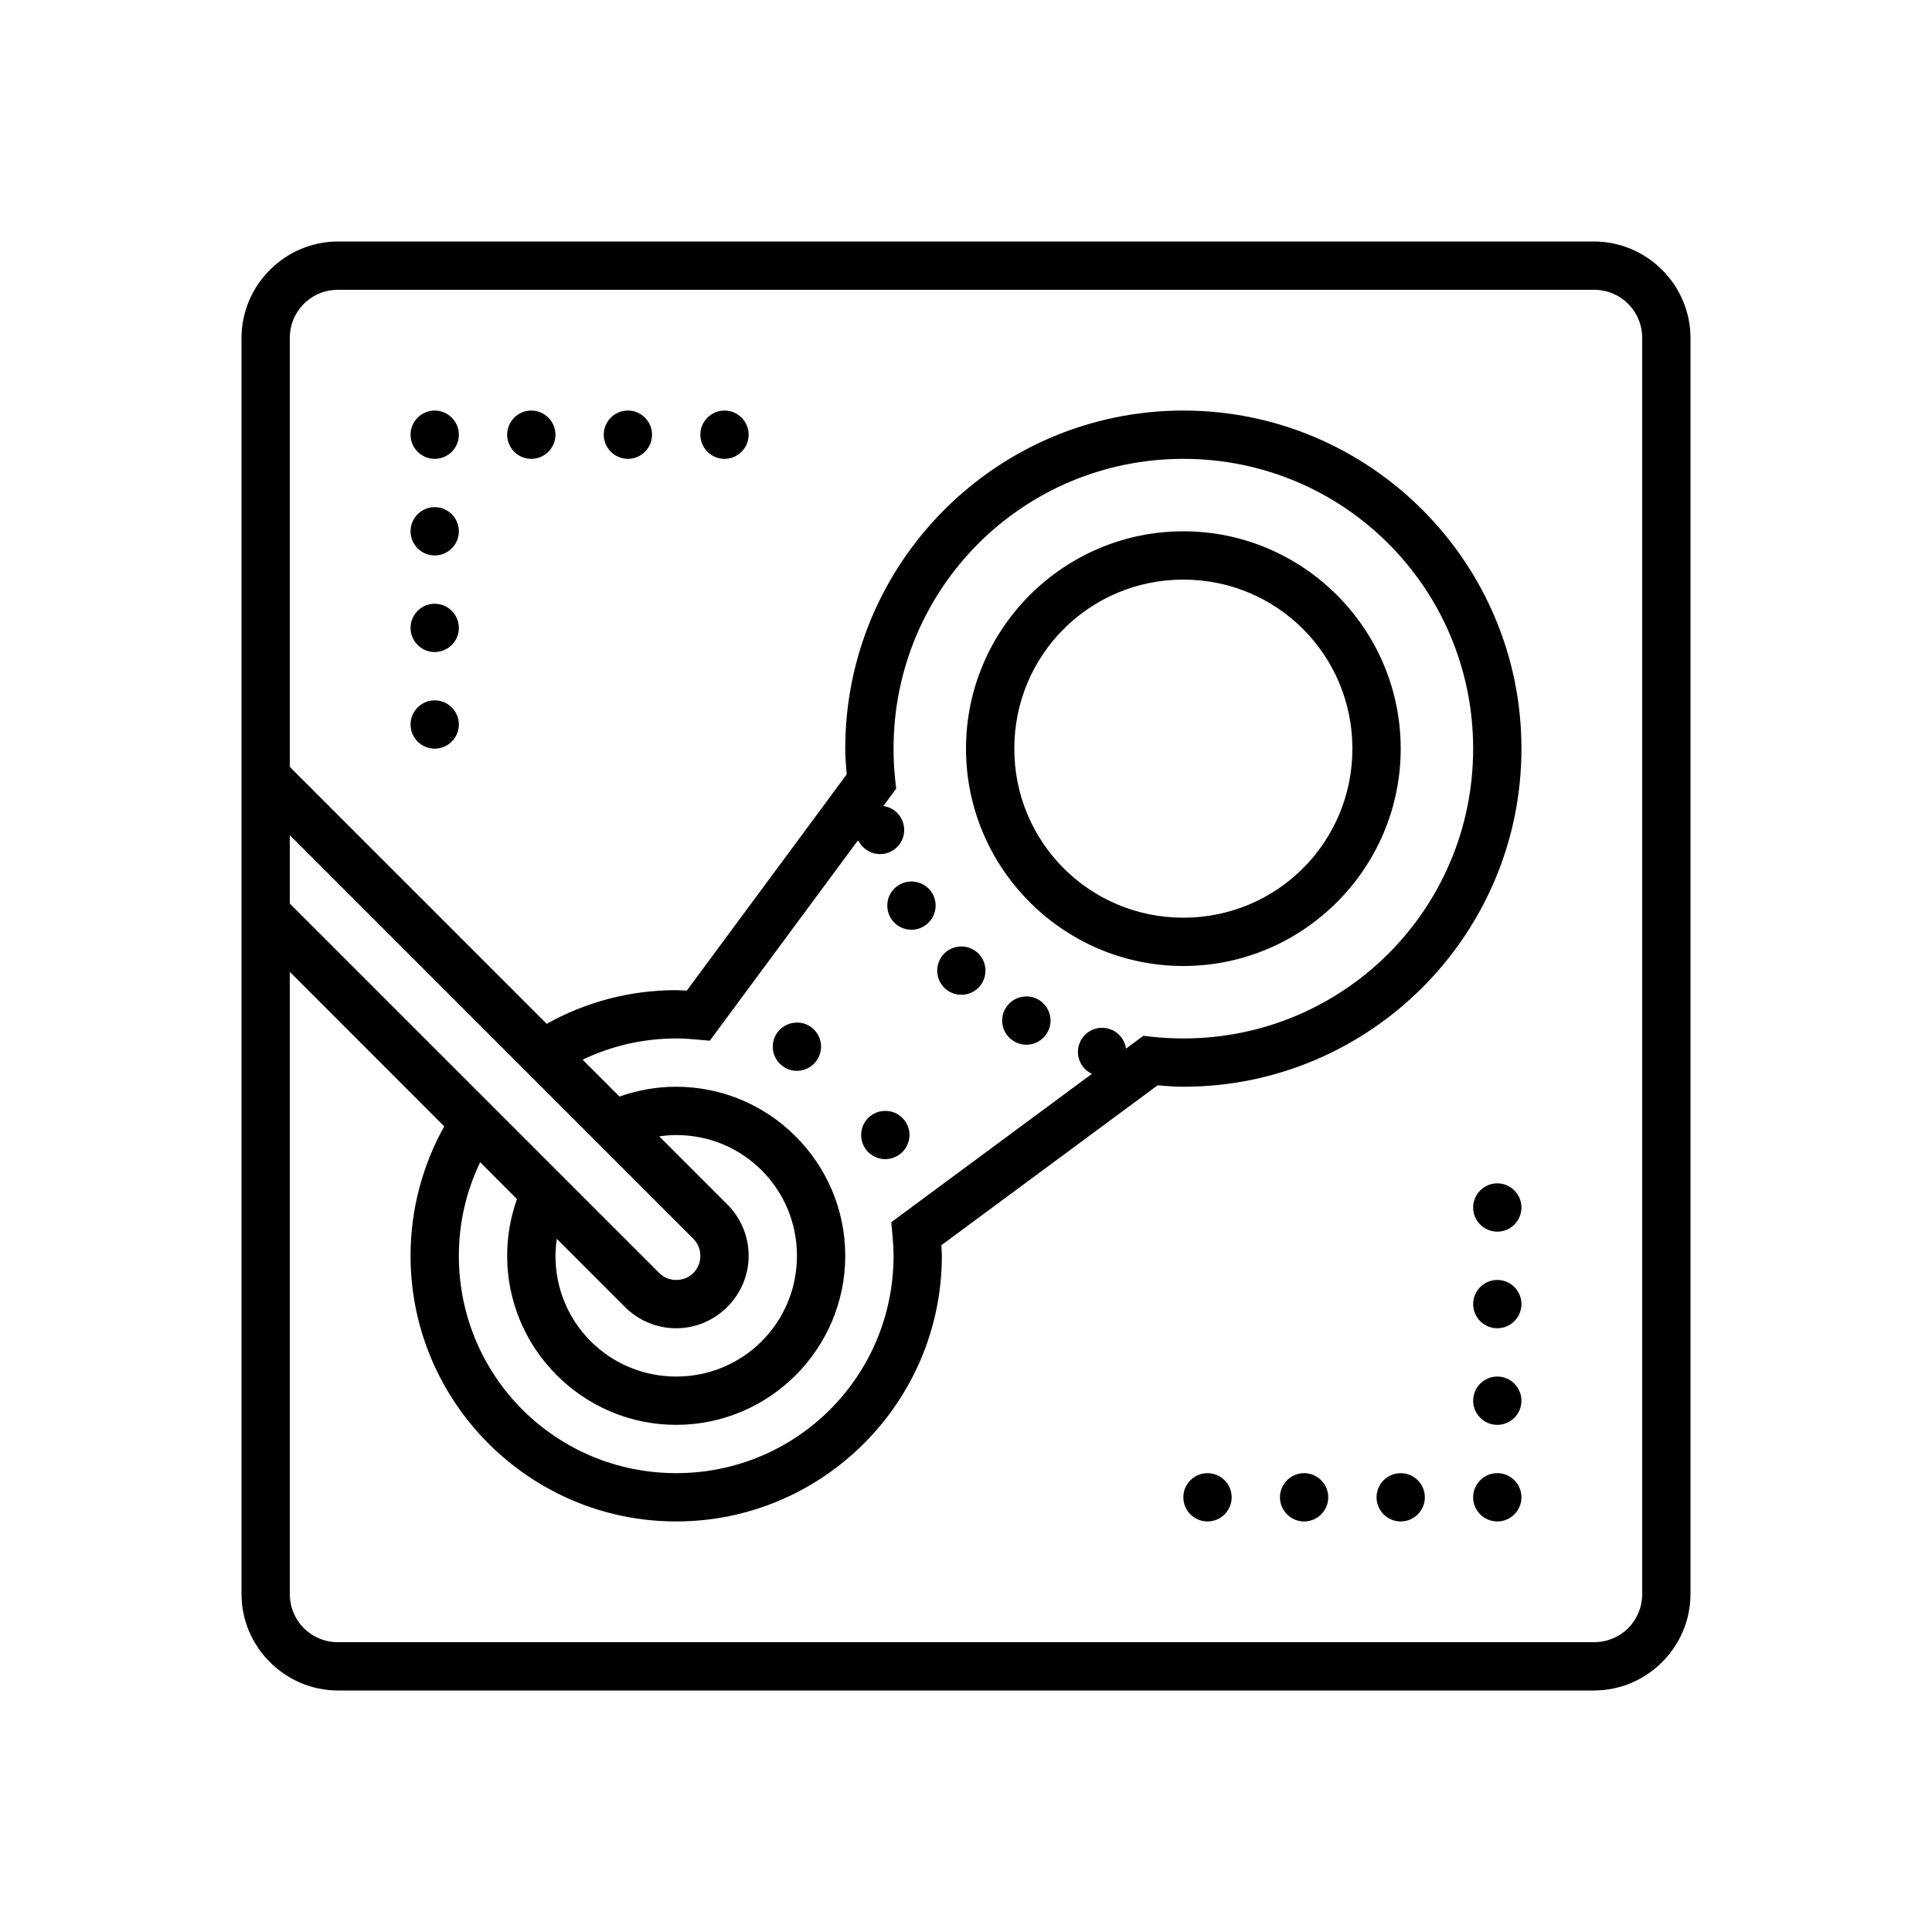 <svg xmlns="http://www.w3.org/2000/svg"  viewBox="0 0 80 80" width="80px" height="80px"><path d="M 14 10 C 11.801 10 10 11.801 10 14 L 10 66 C 10 68.199 11.801 70 14 70 L 66 70 C 68.199 70 70 68.199 70 66 L 70 14 C 70 11.801 68.199 10 66 10 Z M 14 12 L 66 12 C 67.117 12 68 12.883 68 14 L 68 66 C 68 67.117 67.117 68 66 68 L 14 68 C 12.883 68 12 67.117 12 66 L 12 40.242 L 18.395 46.641 C 17.508 48.227 17 50.059 17 52 C 17 58.062 21.938 63 28 63 C 34.062 63 39 58.062 39 52 C 39 51.848 38.984 51.711 38.98 51.562 L 47.934 44.941 C 48.285 44.969 48.637 45 49 45 C 56.719 45 63 38.719 63 31 C 63 23.281 56.719 17 49 17 C 41.281 17 35 23.281 35 31 C 35 31.363 35.031 31.715 35.059 32.066 L 28.438 41.02 C 28.289 41.016 28.152 41 28 41 C 26.059 41 24.223 41.508 22.637 42.395 L 12 31.754 L 12 14 C 12 12.883 12.883 12 14 12 Z M 18 17 C 17.449 17 17 17.449 17 18 C 17 18.551 17.449 19 18 19 C 18.551 19 19 18.551 19 18 C 19 17.449 18.551 17 18 17 Z M 22 17 C 21.449 17 21 17.449 21 18 C 21 18.551 21.449 19 22 19 C 22.551 19 23 18.551 23 18 C 23 17.449 22.551 17 22 17 Z M 26 17 C 25.449 17 25 17.449 25 18 C 25 18.551 25.449 19 26 19 C 26.551 19 27 18.551 27 18 C 27 17.449 26.551 17 26 17 Z M 30 17 C 29.449 17 29 17.449 29 18 C 29 18.551 29.449 19 30 19 C 30.551 19 31 18.551 31 18 C 31 17.449 30.551 17 30 17 Z M 49 19 C 55.641 19 61 24.359 61 31 C 61 37.641 55.641 43 49 43 C 48.574 43 48.148 42.977 47.727 42.934 L 47.344 42.891 L 46.625 43.422 C 46.57 43.023 46.281 42.695 45.895 42.594 C 45.809 42.57 45.715 42.559 45.625 42.559 C 45.176 42.562 44.785 42.867 44.668 43.301 C 44.543 43.77 44.773 44.262 45.215 44.465 L 36.906 50.609 L 36.957 51.168 C 36.984 51.453 37 51.73 37 52 C 37 56.984 32.984 61 28 61 C 23.016 61 19 56.984 19 52 C 19 50.609 19.32 49.297 19.883 48.125 L 21.406 49.652 C 21.145 50.387 21 51.176 21 52 C 21 55.855 24.145 59 28 59 C 31.855 59 35 55.855 35 52 C 35 48.145 31.855 45 28 45 C 27.176 45 26.387 45.145 25.652 45.406 L 24.125 43.879 C 25.297 43.32 26.609 43 28 43 C 28.27 43 28.547 43.016 28.832 43.043 L 29.391 43.094 L 35.535 34.785 C 35.738 35.227 36.23 35.457 36.703 35.332 C 37.234 35.188 37.551 34.641 37.406 34.109 C 37.305 33.719 36.977 33.43 36.578 33.375 L 37.109 32.656 L 37.066 32.27 C 37.023 31.848 37 31.426 37 31 C 37 24.359 42.359 19 49 19 Z M 18 21 C 17.449 21 17 21.449 17 22 C 17 22.551 17.449 23 18 23 C 18.551 23 19 22.551 19 22 C 19 21.449 18.551 21 18 21 Z M 49 22 C 44.043 22 40 26.043 40 31 C 40 35.957 44.043 40 49 40 C 53.957 40 58 35.957 58 31 C 58 26.043 53.957 22 49 22 Z M 49 24 C 52.879 24 56 27.121 56 31 C 56 34.879 52.879 38 49 38 C 45.121 38 42 34.879 42 31 C 42 27.121 45.121 24 49 24 Z M 18 25 C 17.449 25 17 25.449 17 26 C 17 26.551 17.449 27 18 27 C 18.551 27 19 26.551 19 26 C 19 25.449 18.551 25 18 25 Z M 18 29 C 17.449 29 17 29.449 17 30 C 17 30.551 17.449 31 18 31 C 18.551 31 19 30.551 19 30 C 19 29.449 18.551 29 18 29 Z M 12 34.582 L 28.707 51.293 C 28.891 51.477 29 51.719 29 52 C 29 52.566 28.566 53 28 53 C 27.719 53 27.477 52.891 27.293 52.707 L 12 37.414 Z M 37.719 36.5 C 37.551 36.504 37.387 36.551 37.242 36.633 C 37.012 36.766 36.844 36.984 36.773 37.242 C 36.707 37.496 36.742 37.77 36.875 38 C 37.008 38.23 37.227 38.398 37.484 38.465 C 37.738 38.535 38.012 38.5 38.242 38.363 C 38.719 38.09 38.883 37.477 38.609 37 C 38.426 36.684 38.082 36.492 37.719 36.5 Z M 39.824 39.191 C 39.551 39.188 39.289 39.293 39.098 39.484 C 38.711 39.875 38.711 40.508 39.098 40.898 C 39.488 41.289 40.125 41.289 40.516 40.898 C 40.902 40.508 40.902 39.875 40.516 39.484 C 40.328 39.301 40.082 39.195 39.824 39.191 Z M 42.453 41.262 C 42.109 41.277 41.801 41.465 41.633 41.762 C 41.355 42.238 41.52 42.848 42 43.125 C 42.227 43.258 42.5 43.293 42.758 43.227 C 43.016 43.156 43.234 42.988 43.363 42.762 C 43.5 42.531 43.535 42.258 43.465 42 C 43.395 41.742 43.227 41.523 43 41.391 C 42.832 41.297 42.641 41.25 42.453 41.262 Z M 32.953 42.344 C 32.613 42.359 32.305 42.547 32.133 42.84 C 32 43.07 31.965 43.344 32.031 43.598 C 32.102 43.855 32.27 44.074 32.5 44.207 C 32.977 44.484 33.59 44.316 33.863 43.84 C 34.141 43.363 33.977 42.75 33.5 42.473 C 33.332 42.379 33.145 42.332 32.953 42.344 Z M 36.637 46 C 36.469 46.004 36.305 46.047 36.156 46.133 C 35.68 46.41 35.516 47.02 35.793 47.5 C 36.07 47.977 36.68 48.141 37.156 47.863 C 37.387 47.734 37.555 47.516 37.625 47.258 C 37.695 47 37.66 46.727 37.527 46.5 C 37.344 46.18 37 45.988 36.637 46 Z M 28 47 C 30.773 47 33 49.227 33 52 C 33 54.773 30.773 57 28 57 C 25.227 57 23 54.773 23 52 C 23 51.762 23.023 51.527 23.055 51.297 L 25.879 54.121 C 26.422 54.664 27.176 55 28 55 C 29.645 55 31 53.645 31 52 C 31 51.176 30.664 50.422 30.121 49.879 L 27.297 47.055 C 27.527 47.023 27.762 47 28 47 Z M 62 49 C 61.449 49 61 49.449 61 50 C 61 50.551 61.449 51 62 51 C 62.551 51 63 50.551 63 50 C 63 49.449 62.551 49 62 49 Z M 62 53 C 61.449 53 61 53.449 61 54 C 61 54.551 61.449 55 62 55 C 62.551 55 63 54.551 63 54 C 63 53.449 62.551 53 62 53 Z M 62 57 C 61.449 57 61 57.449 61 58 C 61 58.551 61.449 59 62 59 C 62.551 59 63 58.551 63 58 C 63 57.449 62.551 57 62 57 Z M 50 61 C 49.449 61 49 61.449 49 62 C 49 62.551 49.449 63 50 63 C 50.551 63 51 62.551 51 62 C 51 61.449 50.551 61 50 61 Z M 54 61 C 53.449 61 53 61.449 53 62 C 53 62.551 53.449 63 54 63 C 54.551 63 55 62.551 55 62 C 55 61.449 54.551 61 54 61 Z M 58 61 C 57.449 61 57 61.449 57 62 C 57 62.551 57.449 63 58 63 C 58.551 63 59 62.551 59 62 C 59 61.449 58.551 61 58 61 Z M 62 61 C 61.449 61 61 61.449 61 62 C 61 62.551 61.449 63 62 63 C 62.551 63 63 62.551 63 62 C 63 61.449 62.551 61 62 61 Z"/></svg>